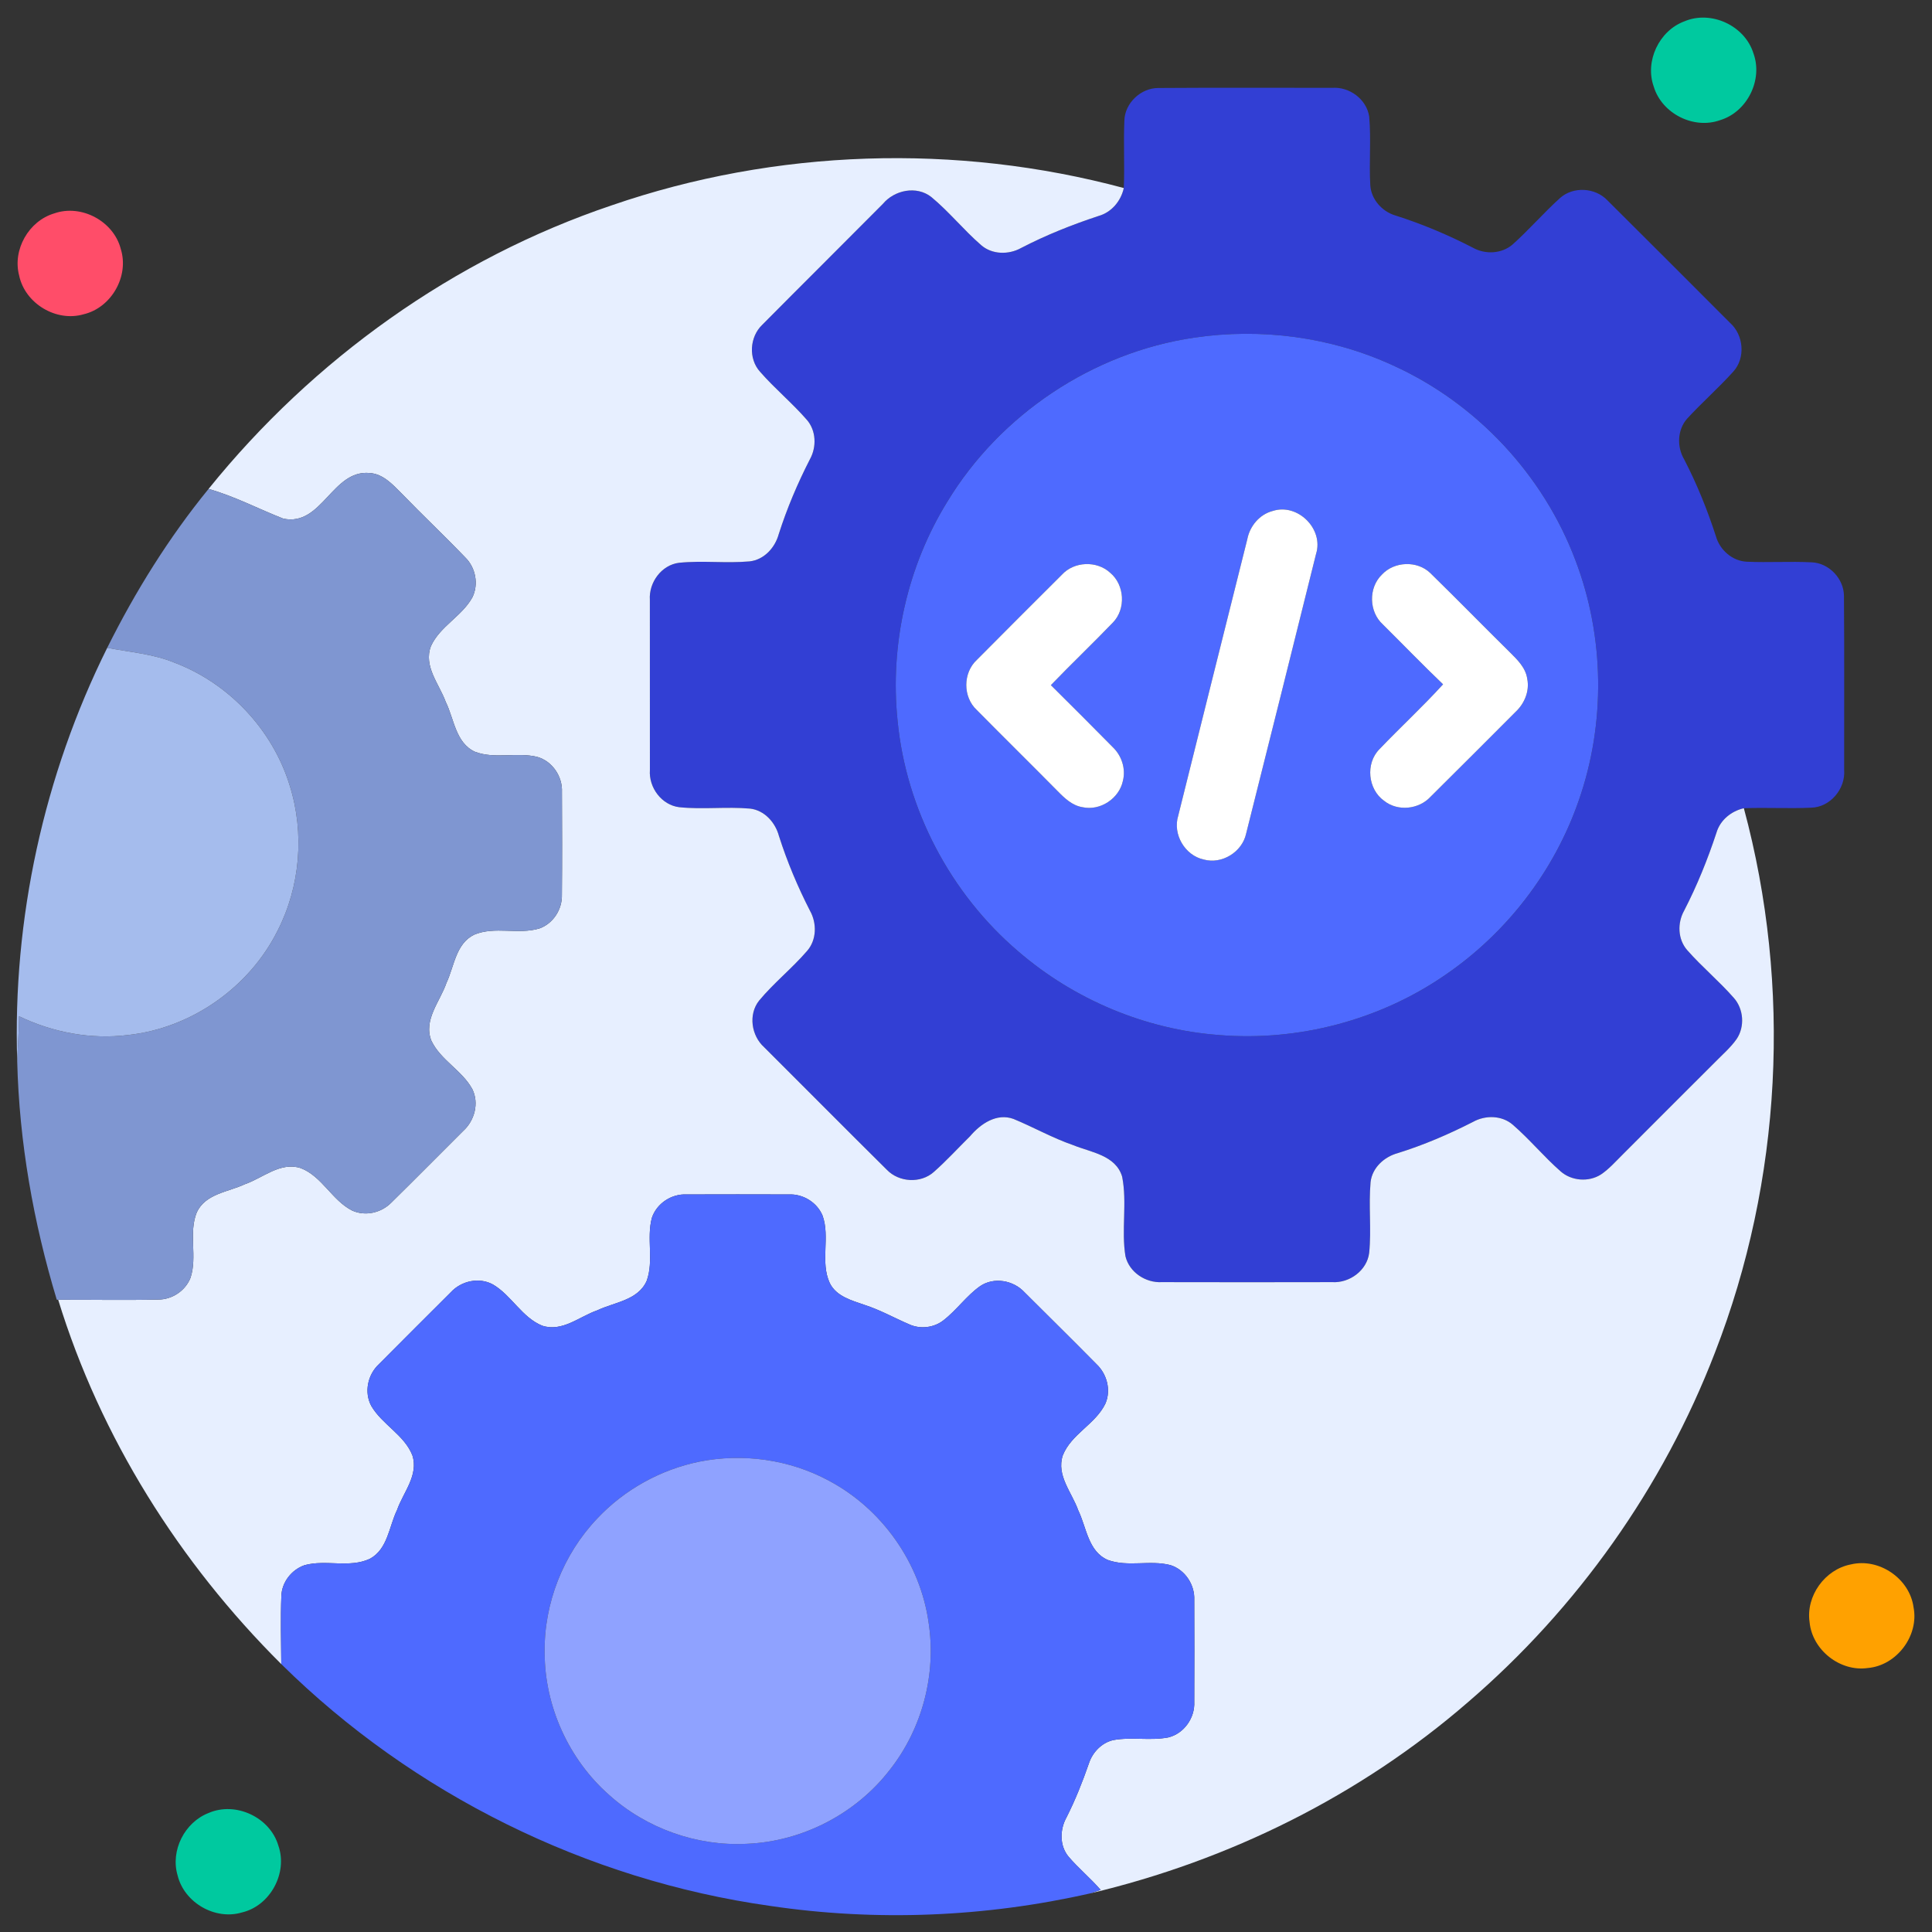<?xml version="1.0" encoding="UTF-8" ?><!DOCTYPE svg PUBLIC "-//W3C//DTD SVG 1.1//EN"
    "http://www.w3.org/Graphics/SVG/1.1/DTD/svg11.dtd">
<svg width="512pt" height="512pt" viewBox="0 0 512 512" version="1.1"
    xmlns="http://www.w3.org/2000/svg">
    <rect x="0" y="0" width="512" height="512" fill="#333333" stroke="none"/>
    <g id="#00c99fff">
        <path fill="#00c99f" opacity="1.00"
            d=" M 446.37 5.66 C 453.45 2.65 462.35 6.76 464.66 14.08 C 467.27 21.11 463.05 29.65 455.88 31.83 C 448.85 34.38 440.41 30.10 438.26 22.96 C 435.85 16.22 439.68 8.14 446.37 5.66 Z" />
        <path fill="#00c99f" opacity="1.00"
            d=" M 55.31 480.45 C 62.47 477.35 71.56 481.60 73.76 489.09 C 76.33 496.34 71.61 505.06 64.12 506.82 C 57.00 508.95 48.83 504.22 47.07 497.02 C 45.11 490.43 48.92 482.91 55.31 480.45 Z" />
    </g>
    <g id="#323fd4ff">
        <path fill="#323fd4" opacity="1.00"
            d=" M 297.97 31.93 C 298.11 27.30 302.34 23.32 306.95 23.32 C 322.31 23.21 337.68 23.29 353.04 23.28 C 357.61 22.95 362.15 26.28 362.85 30.88 C 363.39 36.92 362.79 43.00 363.14 49.05 C 363.36 52.83 366.26 56.07 369.84 57.12 C 376.93 59.37 383.80 62.27 390.40 65.68 C 393.65 67.48 397.96 67.26 400.82 64.82 C 405.22 60.89 409.08 56.40 413.46 52.45 C 416.97 49.34 422.78 49.71 425.99 53.10 C 436.85 63.89 447.66 74.73 458.48 85.56 C 462.09 88.78 462.64 94.84 459.34 98.48 C 455.44 102.81 451.03 106.68 447.09 110.97 C 444.51 113.90 444.36 118.39 446.30 121.70 C 449.70 128.25 452.47 135.11 454.74 142.13 C 455.77 145.76 459.09 148.68 462.91 148.86 C 468.63 149.12 474.37 148.73 480.09 149.02 C 484.69 149.19 488.64 153.34 488.67 157.93 C 488.79 173.30 488.70 188.67 488.72 204.04 C 489.11 209.04 485.05 213.92 479.97 214.05 C 474.03 214.32 468.08 213.96 462.14 214.19 C 458.80 214.95 455.86 217.33 454.88 220.68 C 452.54 227.77 449.74 234.70 446.31 241.34 C 444.48 244.61 444.62 248.97 447.16 251.83 C 451.05 256.25 455.61 260.03 459.49 264.46 C 462.09 267.39 462.43 272.06 460.25 275.32 C 458.63 277.64 456.45 279.49 454.48 281.51 C 446.31 289.67 438.13 297.83 429.98 306.01 C 428.15 307.82 426.44 309.78 424.30 311.23 C 421.04 313.34 416.44 312.98 413.55 310.40 C 409.13 306.52 405.37 301.94 400.93 298.09 C 398.02 295.55 393.62 295.48 390.34 297.33 C 383.93 300.60 377.30 303.45 370.43 305.59 C 366.85 306.56 363.66 309.44 363.22 313.26 C 362.66 319.50 363.47 325.78 362.85 332.02 C 362.27 336.68 357.66 340.06 353.07 339.78 C 338.01 339.82 322.95 339.81 307.89 339.78 C 303.61 340.02 299.29 337.18 298.26 332.94 C 297.11 325.96 298.75 318.77 297.38 311.83 C 295.67 306.12 289.11 305.40 284.39 303.47 C 278.93 301.59 273.90 298.72 268.58 296.53 C 264.11 294.90 259.86 297.84 257.08 301.11 C 253.89 304.26 250.86 307.59 247.50 310.56 C 244.01 313.70 238.23 313.35 235.01 309.99 C 224.13 299.22 213.36 288.34 202.52 277.54 C 199.11 274.48 198.26 268.85 201.16 265.18 C 205.07 260.47 209.91 256.62 213.90 251.99 C 216.44 249.07 216.50 244.66 214.66 241.37 C 211.39 234.99 208.61 228.38 206.43 221.55 C 205.47 217.96 202.60 214.73 198.77 214.29 C 192.53 213.74 186.25 214.56 180.02 213.92 C 175.33 213.35 171.90 208.71 172.23 204.08 C 172.21 189.05 172.21 174.01 172.22 158.98 C 171.91 154.37 175.29 149.72 179.97 149.14 C 186.18 148.51 192.45 149.33 198.67 148.77 C 202.50 148.34 205.39 145.14 206.37 141.56 C 208.56 134.70 211.37 128.08 214.65 121.68 C 216.44 118.44 216.30 114.12 213.83 111.27 C 209.94 106.79 205.32 102.99 201.42 98.52 C 198.28 95.04 198.65 89.26 202.02 86.06 C 212.63 75.36 223.34 64.74 233.96 54.04 C 237.03 50.36 242.88 49.13 246.80 52.20 C 251.51 56.10 255.37 60.92 259.98 64.93 C 262.90 67.50 267.32 67.55 270.62 65.71 C 277.21 62.29 284.12 59.54 291.17 57.22 C 294.60 56.24 297.06 53.26 297.82 49.83 C 298.06 43.87 297.71 37.89 297.97 31.93 M 316.41 89.49 C 289.61 93.44 265.05 109.84 251.03 132.99 C 240.43 150.17 235.81 170.86 237.86 190.92 C 240.11 214.44 251.88 236.82 269.85 252.13 C 284.64 264.89 303.52 272.83 323.00 274.29 C 344.12 276.05 365.80 270.32 383.21 258.23 C 399.37 247.13 411.89 230.82 418.33 212.30 C 425.55 191.79 425.24 168.73 417.48 148.41 C 408.94 125.78 391.19 106.79 369.14 96.83 C 352.78 89.29 334.20 86.84 316.41 89.49 Z" />
    </g>
    <g id="#e7efffff">
        <path fill="#e7efff" opacity="1.00"
            d=" M 162.10 54.42 C 205.55 39.44 253.45 37.92 297.82 49.83 C 297.06 53.26 294.60 56.24 291.17 57.22 C 284.12 59.54 277.21 62.29 270.62 65.71 C 267.32 67.55 262.90 67.50 259.98 64.93 C 255.37 60.92 251.51 56.10 246.80 52.20 C 242.88 49.13 237.03 50.36 233.96 54.04 C 223.34 64.74 212.63 75.36 202.02 86.06 C 198.65 89.26 198.28 95.04 201.42 98.52 C 205.32 102.99 209.94 106.79 213.83 111.27 C 216.30 114.12 216.44 118.44 214.65 121.68 C 211.37 128.08 208.56 134.70 206.37 141.56 C 205.39 145.14 202.50 148.34 198.67 148.77 C 192.45 149.33 186.18 148.51 179.97 149.14 C 175.29 149.72 171.91 154.37 172.22 158.98 C 172.21 174.01 172.21 189.05 172.23 204.08 C 171.90 208.71 175.33 213.35 180.02 213.92 C 186.25 214.56 192.53 213.74 198.77 214.29 C 202.60 214.73 205.47 217.96 206.43 221.55 C 208.61 228.38 211.39 234.99 214.66 241.37 C 216.50 244.66 216.44 249.07 213.90 251.99 C 209.91 256.62 205.07 260.47 201.16 265.18 C 198.26 268.85 199.11 274.48 202.52 277.54 C 213.36 288.34 224.13 299.22 235.01 309.99 C 238.23 313.35 244.01 313.70 247.50 310.56 C 250.86 307.59 253.89 304.26 257.08 301.11 C 259.86 297.84 264.11 294.90 268.58 296.53 C 273.90 298.72 278.93 301.59 284.39 303.47 C 289.11 305.40 295.67 306.12 297.38 311.83 C 298.75 318.77 297.11 325.96 298.26 332.94 C 299.29 337.18 303.61 340.02 307.89 339.78 C 322.95 339.81 338.01 339.82 353.07 339.78 C 357.66 340.06 362.27 336.68 362.85 332.02 C 363.47 325.78 362.66 319.50 363.22 313.26 C 363.66 309.44 366.85 306.56 370.43 305.59 C 377.30 303.45 383.93 300.60 390.34 297.33 C 393.62 295.48 398.02 295.55 400.93 298.09 C 405.37 301.94 409.13 306.52 413.55 310.40 C 416.44 312.98 421.04 313.34 424.30 311.23 C 426.44 309.78 428.15 307.82 429.98 306.01 C 438.13 297.83 446.31 289.67 454.48 281.51 C 456.45 279.49 458.63 277.64 460.25 275.32 C 462.43 272.06 462.09 267.39 459.49 264.46 C 455.61 260.03 451.05 256.25 447.16 251.83 C 444.62 248.97 444.48 244.61 446.31 241.34 C 449.74 234.70 452.54 227.77 454.88 220.68 C 455.86 217.33 458.80 214.95 462.14 214.19 C 474.89 261.49 472.24 312.81 454.47 358.47 C 440.75 394.13 417.98 426.23 389.01 451.11 C 360.44 475.88 325.67 493.07 288.94 501.76 C 289.62 501.53 290.99 501.07 291.68 500.84 C 288.99 497.72 285.77 495.10 283.11 491.95 C 280.75 489.02 280.87 484.79 282.65 481.60 C 284.97 477.02 286.86 472.25 288.54 467.41 C 289.50 464.41 291.92 461.85 295.04 461.14 C 299.85 460.25 304.79 461.36 309.59 460.44 C 313.77 459.44 316.71 455.25 316.49 450.98 C 316.53 441.99 316.53 433.00 316.49 424.01 C 316.67 419.98 314.08 416.03 310.22 414.78 C 304.78 413.34 298.91 415.36 293.57 413.40 C 288.35 411.13 287.95 404.80 285.75 400.26 C 284.08 395.54 279.89 391.00 281.65 385.70 C 283.90 379.99 290.38 377.41 292.97 371.91 C 294.49 368.33 293.33 364.08 290.54 361.47 C 284.24 355.08 277.85 348.79 271.50 342.46 C 268.57 339.28 263.39 338.35 259.74 340.84 C 256.10 343.41 253.54 347.18 250.02 349.90 C 247.52 351.86 243.94 352.29 241.04 351.00 C 237.06 349.30 233.27 347.15 229.14 345.82 C 225.70 344.62 221.63 343.57 219.89 340.01 C 217.31 334.40 220.04 327.89 217.99 322.15 C 216.53 318.63 212.81 316.36 209.02 316.54 C 200.01 316.51 190.99 316.51 181.98 316.54 C 177.97 316.33 174.04 318.90 172.76 322.72 C 171.28 328.18 173.32 334.07 171.38 339.43 C 169.10 344.61 162.84 345.08 158.31 347.24 C 153.56 348.88 149.01 353.07 143.69 351.32 C 138.28 349.11 135.57 343.28 130.62 340.39 C 126.95 338.39 122.22 339.45 119.45 342.48 C 113.08 348.81 106.74 355.18 100.40 361.54 C 97.43 364.30 96.43 369.00 98.41 372.62 C 101.30 377.55 107.13 380.25 109.28 385.67 C 110.99 390.94 106.87 395.47 105.22 400.16 C 103.08 404.55 102.78 410.51 98.03 413.09 C 92.61 415.63 86.36 413.23 80.71 414.79 C 77.28 415.97 74.65 419.32 74.56 422.99 C 74.33 428.99 74.50 435.00 74.54 441.00 C 47.54 414.13 26.63 380.94 15.42 344.45 C 24.25 344.42 33.09 344.60 41.92 344.40 C 45.61 344.41 49.15 342.06 50.49 338.62 C 52.35 333.01 49.91 326.79 52.15 321.28 C 54.46 316.32 60.50 315.90 64.91 313.82 C 69.72 312.15 74.26 307.84 79.67 309.55 C 85.35 311.73 87.96 318.07 93.29 320.79 C 96.78 322.41 101.06 321.41 103.71 318.70 C 110.10 312.42 116.39 306.04 122.74 299.72 C 125.76 296.99 127.01 292.39 125.18 288.65 C 122.46 283.65 116.78 280.97 114.32 275.80 C 112.13 270.29 116.61 265.44 118.31 260.49 C 120.38 256.10 120.77 250.10 125.63 247.71 C 131.14 245.38 137.35 247.76 142.98 246.04 C 146.64 244.73 149.03 240.93 148.91 237.09 C 148.99 228.04 148.96 218.98 148.92 209.92 C 149.12 205.79 146.38 201.71 142.36 200.58 C 136.96 199.27 131.14 201.23 125.87 199.23 C 120.72 196.85 120.36 190.54 118.12 186.00 C 116.39 181.26 112.18 176.58 114.19 171.26 C 116.58 165.96 122.43 163.33 125.20 158.28 C 126.89 154.81 126.05 150.43 123.31 147.74 C 117.76 141.96 111.92 136.45 106.35 130.69 C 104.01 128.35 101.53 125.60 98.00 125.36 C 88.03 124.38 85.34 139.62 75.07 137.44 C 68.46 134.86 62.14 131.50 55.27 129.57 C 82.97 95.23 120.23 68.53 162.10 54.42 Z" />
    </g>
    <g id="#ff4d69ff">
        <path fill="#ff4d69" opacity="1.00"
            d=" M 14.38 56.55 C 21.57 54.03 30.13 58.63 32.01 65.99 C 34.27 73.20 29.52 81.54 22.18 83.28 C 14.91 85.42 6.64 80.44 5.08 73.04 C 3.26 66.20 7.61 58.55 14.38 56.55 Z" />
    </g>
    <g id="#4e6affff">
        <path fill="#4e6aff" opacity="1.00"
            d=" M 316.41 89.49 C 334.20 86.84 352.78 89.29 369.14 96.83 C 391.19 106.79 408.94 125.78 417.48 148.41 C 425.24 168.73 425.55 191.79 418.33 212.30 C 411.89 230.82 399.37 247.13 383.21 258.23 C 365.80 270.32 344.12 276.05 323.00 274.29 C 303.52 272.83 284.64 264.89 269.85 252.13 C 251.88 236.82 240.11 214.44 237.86 190.92 C 235.81 170.86 240.43 150.17 251.03 132.99 C 265.05 109.84 289.61 93.44 316.41 89.49 M 337.29 135.41 C 333.78 136.32 331.21 139.42 330.54 142.93 C 324.44 167.35 318.30 191.76 312.24 216.18 C 310.72 221.09 314.01 226.72 319.03 227.79 C 323.83 229.10 329.18 225.79 330.23 220.94 C 336.45 196.24 342.62 171.52 348.77 146.79 C 350.85 140.17 343.88 133.27 337.29 135.41 M 281.42 152.30 C 273.89 159.81 266.36 167.32 258.88 174.87 C 255.16 178.31 255.14 184.71 258.86 188.16 C 265.97 195.38 273.21 202.48 280.33 209.70 C 282.15 211.55 284.18 213.49 286.86 213.91 C 291.56 214.96 296.59 211.62 297.58 206.94 C 298.39 203.75 297.27 200.29 294.92 198.03 C 289.47 192.52 284.01 187.02 278.49 181.57 C 283.89 175.96 289.54 170.59 294.93 164.98 C 298.43 161.38 298.05 154.98 294.20 151.78 C 290.67 148.53 284.66 148.76 281.42 152.30 M 366.24 152.26 C 362.60 155.75 362.75 162.16 366.51 165.52 C 371.82 170.79 377.02 176.18 382.43 181.35 C 377.03 187.29 371.10 192.74 365.56 198.55 C 361.82 202.31 362.50 209.17 366.80 212.22 C 370.42 215.11 376.03 214.51 379.13 211.13 C 386.67 203.67 394.15 196.14 401.66 188.64 C 404.00 186.44 405.38 183.15 404.74 179.93 C 404.34 176.99 402.14 174.85 400.14 172.87 C 393.07 165.90 386.13 158.79 379.03 151.85 C 375.56 148.51 369.50 148.76 366.24 152.26 Z" />
        <path fill="#4e6aff" opacity="1.00"
            d=" M 172.76 322.72 C 174.04 318.90 177.97 316.33 181.98 316.54 C 190.99 316.51 200.01 316.51 209.02 316.54 C 212.81 316.36 216.53 318.63 217.99 322.15 C 220.04 327.89 217.31 334.40 219.89 340.01 C 221.63 343.57 225.70 344.62 229.14 345.82 C 233.27 347.15 237.06 349.30 241.04 351.00 C 243.94 352.29 247.52 351.86 250.02 349.90 C 253.54 347.18 256.10 343.41 259.74 340.84 C 263.39 338.35 268.57 339.28 271.50 342.46 C 277.85 348.79 284.24 355.08 290.54 361.47 C 293.33 364.08 294.49 368.33 292.97 371.91 C 290.38 377.41 283.90 379.99 281.65 385.70 C 279.89 391.00 284.08 395.54 285.75 400.26 C 287.95 404.80 288.35 411.13 293.57 413.40 C 298.91 415.36 304.78 413.34 310.22 414.78 C 314.08 416.03 316.67 419.98 316.49 424.01 C 316.53 433.00 316.53 441.99 316.49 450.98 C 316.71 455.25 313.77 459.44 309.59 460.44 C 304.79 461.36 299.85 460.25 295.04 461.14 C 291.92 461.85 289.50 464.41 288.54 467.41 C 286.86 472.25 284.97 477.02 282.65 481.60 C 280.87 484.79 280.75 489.02 283.11 491.95 C 285.77 495.10 288.99 497.72 291.68 500.84 C 290.99 501.07 289.62 501.53 288.94 501.76 C 261.17 508.07 232.23 509.27 204.06 505.08 C 155.54 498.25 109.42 475.43 74.54 441.00 C 74.50 435.00 74.33 428.99 74.56 422.99 C 74.65 419.32 77.28 415.97 80.71 414.79 C 86.36 413.23 92.61 415.63 98.03 413.09 C 102.78 410.51 103.08 404.55 105.22 400.16 C 106.87 395.47 110.99 390.94 109.28 385.67 C 107.13 380.25 101.30 377.55 98.41 372.62 C 96.43 369.00 97.43 364.30 100.40 361.54 C 106.74 355.18 113.08 348.81 119.45 342.48 C 122.22 339.45 126.95 338.39 130.62 340.39 C 135.57 343.28 138.28 349.11 143.69 351.32 C 149.01 353.07 153.56 348.88 158.31 347.24 C 162.84 345.08 169.10 344.61 171.38 339.43 C 173.32 334.07 171.28 328.18 172.76 322.72 M 185.30 387.36 C 175.06 389.46 165.50 394.75 158.33 402.36 C 149.27 411.84 144.11 424.92 144.34 438.04 C 144.37 452.24 150.75 466.26 161.39 475.65 C 171.27 484.56 184.74 489.35 198.03 488.62 C 212.72 487.99 226.94 480.60 235.88 468.93 C 244.40 458.09 248.17 443.70 246.10 430.07 C 243.91 414.26 233.75 399.86 219.66 392.40 C 209.26 386.77 196.88 385.05 185.30 387.36 Z" />
    </g>
    <g id="#7f96d1ff">
        <path fill="#7f96d1" opacity="1.00"
            d=" M 75.07 137.44 C 85.34 139.62 88.03 124.38 98.00 125.36 C 101.53 125.60 104.01 128.35 106.35 130.69 C 111.92 136.45 117.76 141.96 123.31 147.74 C 126.05 150.43 126.89 154.81 125.20 158.28 C 122.43 163.33 116.58 165.96 114.19 171.26 C 112.18 176.58 116.39 181.26 118.12 186.00 C 120.36 190.54 120.72 196.85 125.87 199.23 C 131.14 201.23 136.96 199.27 142.36 200.58 C 146.38 201.71 149.12 205.79 148.92 209.92 C 148.96 218.98 148.99 228.04 148.91 237.09 C 149.03 240.93 146.64 244.73 142.98 246.04 C 137.35 247.76 131.14 245.38 125.63 247.71 C 120.77 250.10 120.38 256.10 118.31 260.49 C 116.61 265.44 112.13 270.29 114.32 275.80 C 116.78 280.97 122.46 283.65 125.18 288.65 C 127.01 292.39 125.76 296.99 122.74 299.72 C 116.39 306.04 110.10 312.42 103.71 318.70 C 101.06 321.41 96.78 322.41 93.29 320.79 C 87.96 318.07 85.35 311.73 79.67 309.55 C 74.26 307.84 69.72 312.15 64.91 313.82 C 60.50 315.90 54.46 316.32 52.15 321.28 C 49.91 326.79 52.35 333.01 50.49 338.62 C 49.15 342.06 45.61 344.41 41.92 344.40 C 33.09 344.60 24.25 344.42 15.42 344.45 L 15.05 344.45 C 8.85 323.94 5.09 302.67 4.56 281.24 C 4.74 277.27 4.99 273.30 5.06 269.32 C 13.98 273.61 24.06 275.52 33.92 274.29 C 50.66 272.49 66.05 261.70 73.56 246.65 C 79.59 234.87 80.74 220.76 76.77 208.15 C 72.26 193.44 60.72 181.13 46.35 175.66 C 40.65 173.27 34.43 172.85 28.42 171.67 C 35.86 156.74 44.73 142.49 55.27 129.57 C 62.14 131.50 68.46 134.86 75.07 137.44 Z" />
    </g>
    <g id="#ffffffff">
        <path fill="#ffffff" opacity="1.00"
            d=" M 337.29 135.41 C 343.88 133.27 350.85 140.17 348.77 146.79 C 342.62 171.52 336.45 196.24 330.23 220.94 C 329.18 225.79 323.83 229.10 319.03 227.79 C 314.01 226.72 310.72 221.09 312.24 216.18 C 318.30 191.76 324.44 167.35 330.54 142.93 C 331.21 139.42 333.78 136.32 337.29 135.41 Z" />
        <path fill="#ffffff" opacity="1.00"
            d=" M 281.42 152.30 C 284.66 148.76 290.67 148.53 294.20 151.78 C 298.05 154.98 298.43 161.38 294.93 164.98 C 289.54 170.59 283.89 175.96 278.49 181.57 C 284.01 187.02 289.47 192.52 294.92 198.03 C 297.27 200.29 298.39 203.75 297.58 206.94 C 296.59 211.62 291.56 214.96 286.86 213.91 C 284.18 213.49 282.15 211.55 280.33 209.70 C 273.21 202.48 265.97 195.38 258.86 188.16 C 255.14 184.71 255.16 178.31 258.88 174.87 C 266.36 167.32 273.89 159.81 281.42 152.30 Z" />
        <path fill="#ffffff" opacity="1.00"
            d=" M 366.24 152.26 C 369.50 148.76 375.56 148.51 379.03 151.85 C 386.13 158.79 393.07 165.90 400.14 172.87 C 402.14 174.85 404.34 176.99 404.74 179.93 C 405.38 183.15 404.00 186.44 401.66 188.64 C 394.15 196.14 386.67 203.67 379.13 211.13 C 376.03 214.51 370.42 215.11 366.80 212.22 C 362.50 209.17 361.82 202.31 365.56 198.55 C 371.10 192.74 377.03 187.29 382.43 181.35 C 377.02 176.18 371.82 170.79 366.51 165.52 C 362.75 162.16 362.60 155.75 366.24 152.26 Z" />
    </g>
    <g id="#a5bcedff">
        <path fill="#a5bced" opacity="1.00"
            d=" M 4.56 281.24 C 3.32 243.51 11.61 205.48 28.42 171.67 C 34.43 172.85 40.65 173.27 46.35 175.66 C 60.72 181.13 72.26 193.44 76.77 208.15 C 80.74 220.76 79.59 234.87 73.56 246.65 C 66.05 261.70 50.66 272.49 33.92 274.29 C 24.06 275.52 13.98 273.61 5.06 269.32 C 4.99 273.30 4.74 277.27 4.56 281.24 Z" />
    </g>
    <g id="#8fa2ffff">
        <path fill="#8fa2ff" opacity="1.00"
            d=" M 185.30 387.36 C 196.88 385.05 209.26 386.77 219.66 392.40 C 233.75 399.86 243.91 414.26 246.10 430.07 C 248.17 443.70 244.40 458.09 235.88 468.93 C 226.94 480.60 212.72 487.99 198.03 488.62 C 184.74 489.35 171.27 484.56 161.39 475.65 C 150.75 466.26 144.37 452.24 144.34 438.04 C 144.11 424.92 149.27 411.84 158.33 402.36 C 165.50 394.75 175.06 389.46 185.30 387.36 Z" />
    </g>
    <g id="#ffa100ff">
        <path fill="#ffa100" opacity="1.00"
            d=" M 490.49 414.59 C 497.96 412.79 506.08 418.33 507.11 425.95 C 508.59 433.49 502.64 441.38 494.99 442.04 C 487.65 443.10 480.25 437.27 479.56 429.88 C 478.54 422.95 483.63 415.90 490.49 414.59 Z" />
    </g>
</svg>
